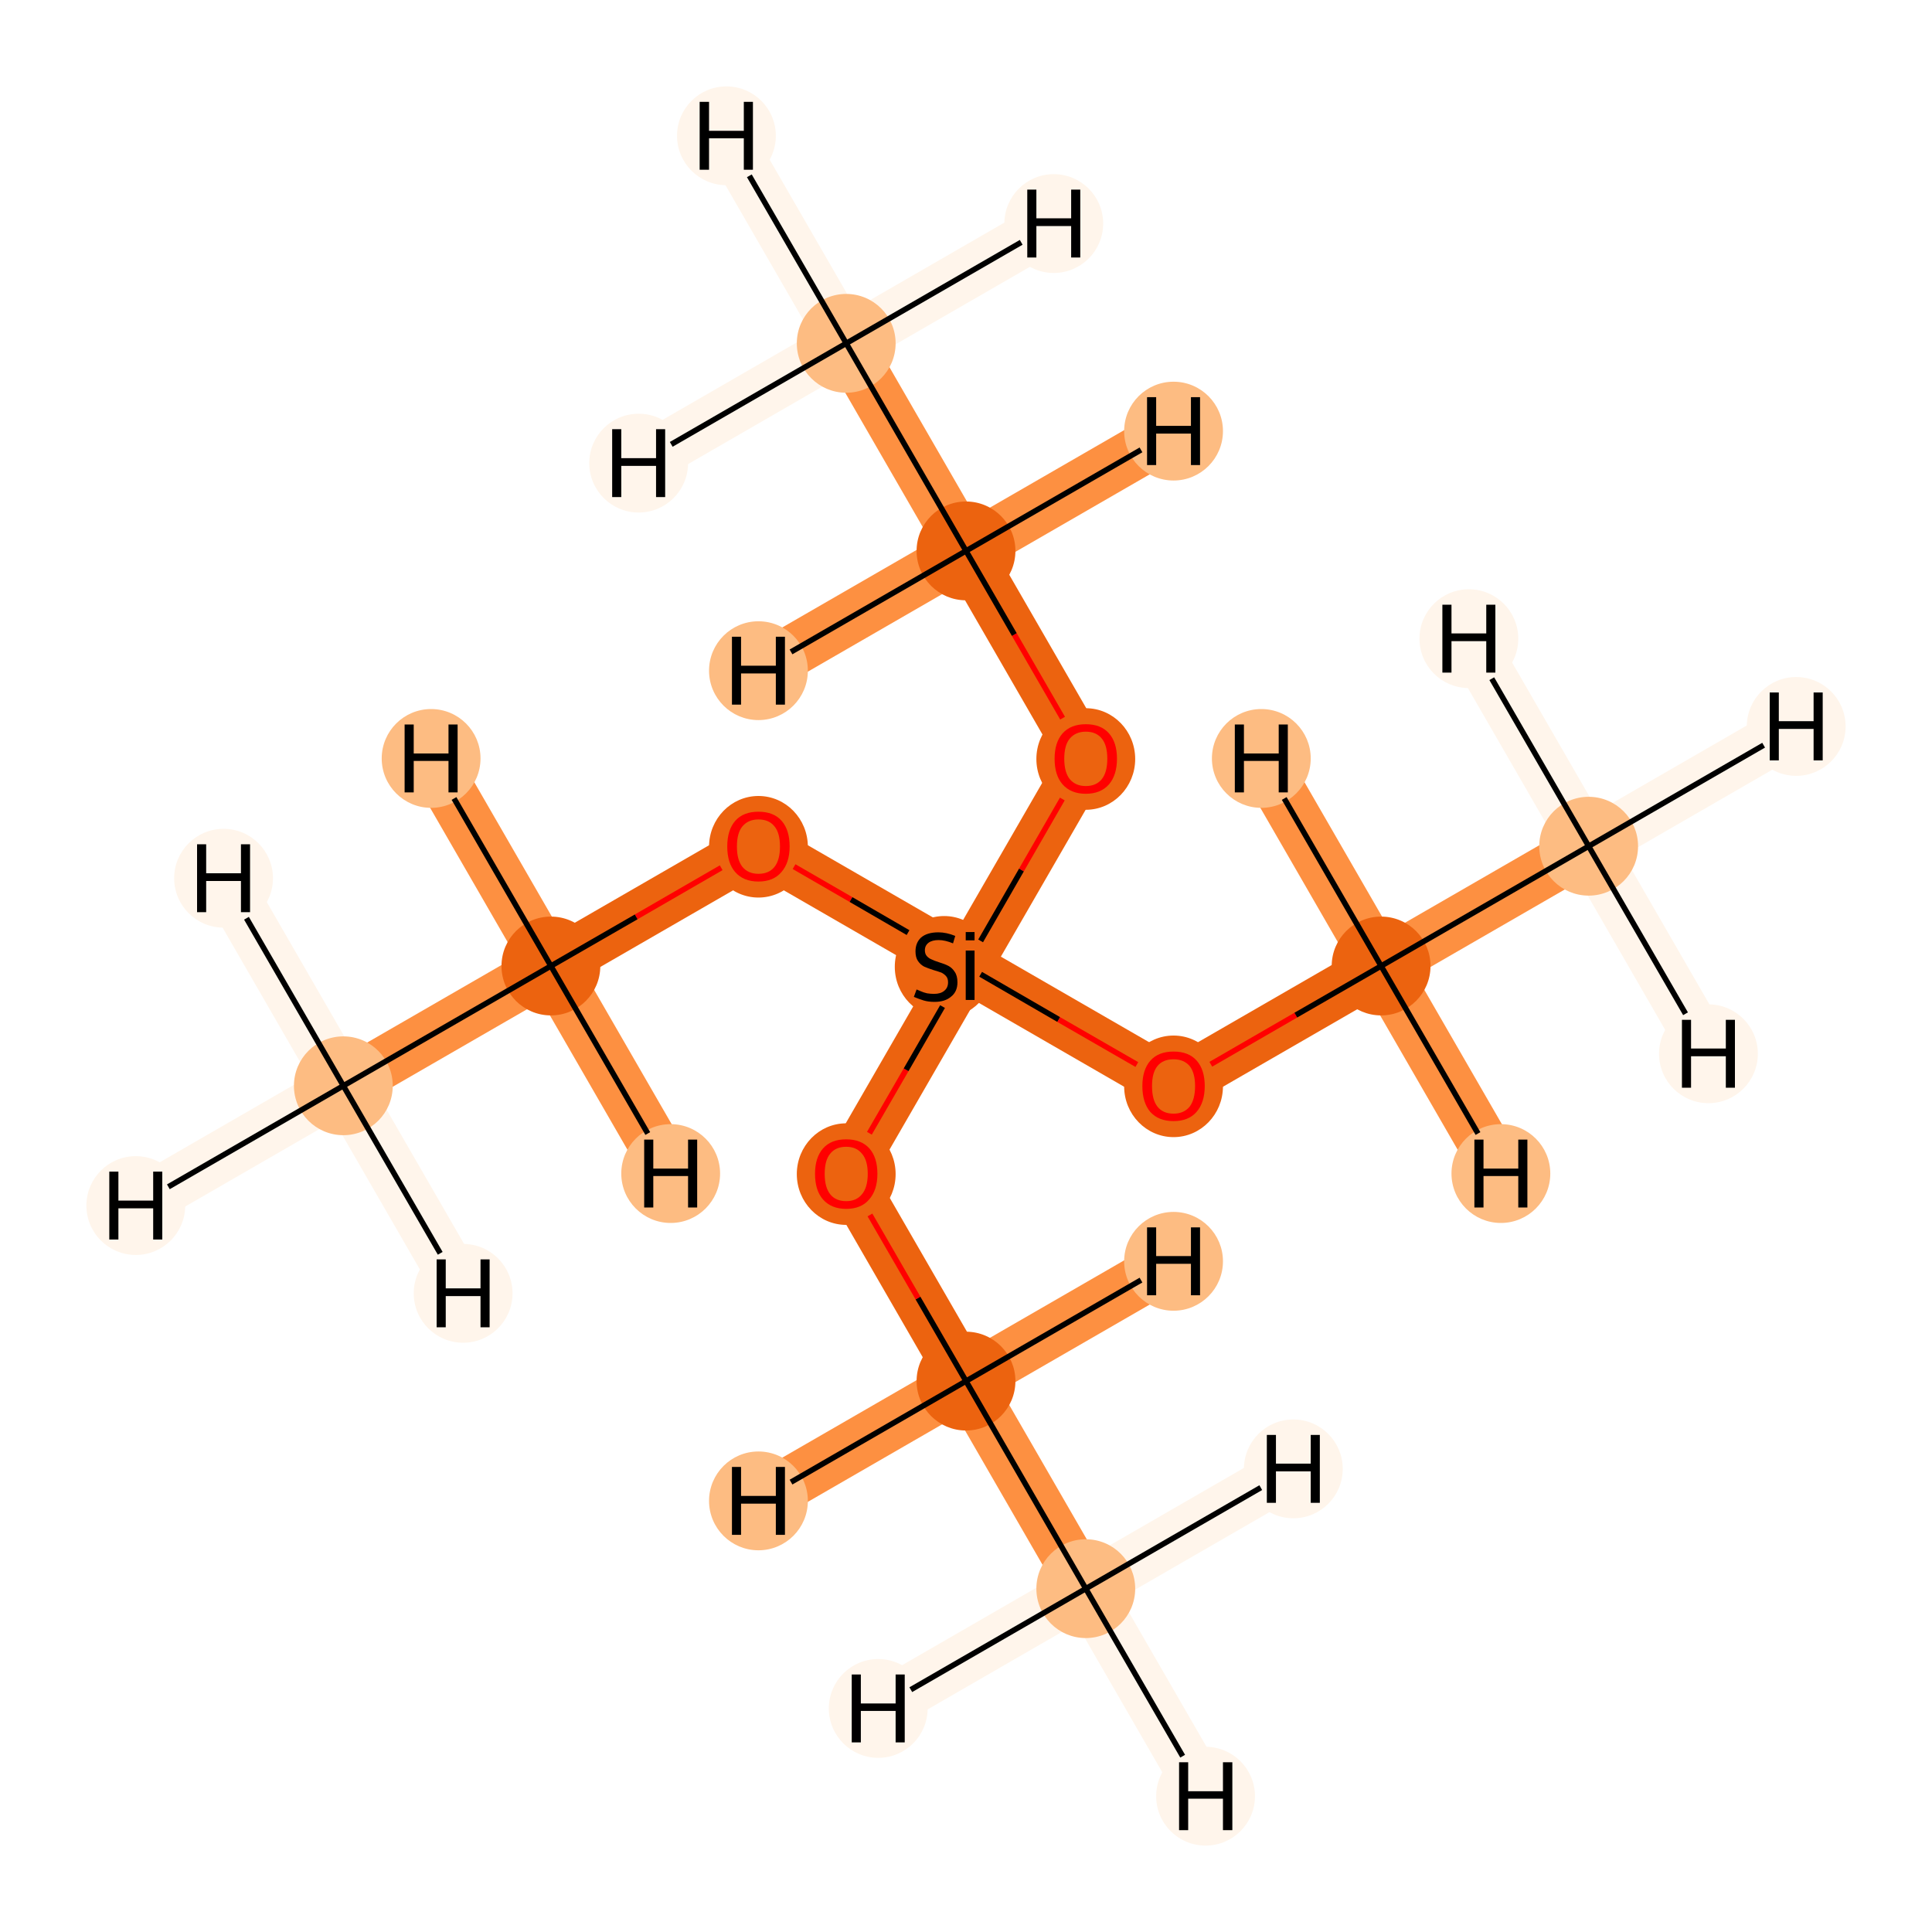 <?xml version='1.0' encoding='iso-8859-1'?>
<svg version='1.1' baseProfile='full'
              xmlns='http://www.w3.org/2000/svg'
                      xmlns:rdkit='http://www.rdkit.org/xml'
                      xmlns:xlink='http://www.w3.org/1999/xlink'
                  xml:space='preserve'
width='700px' height='700px' viewBox='0 0 700 700'>
<!-- END OF HEADER -->
<rect style='opacity:1.0;fill:#FFFFFF;stroke:none' width='700.0' height='700.0' x='0.0' y='0.0'> </rect>
<path d='M 393.4,575.6 L 350.0,500.4' style='fill:none;fill-rule:evenodd;stroke:#FD9041;stroke-width:18.5px;stroke-linecap:butt;stroke-linejoin:miter;stroke-opacity:1' />
<path d='M 393.4,575.6 L 436.8,650.8' style='fill:none;fill-rule:evenodd;stroke:#FFF5EB;stroke-width:18.5px;stroke-linecap:butt;stroke-linejoin:miter;stroke-opacity:1' />
<path d='M 393.4,575.6 L 468.6,532.2' style='fill:none;fill-rule:evenodd;stroke:#FFF5EB;stroke-width:18.5px;stroke-linecap:butt;stroke-linejoin:miter;stroke-opacity:1' />
<path d='M 393.4,575.6 L 318.2,619.0' style='fill:none;fill-rule:evenodd;stroke:#FFF5EB;stroke-width:18.5px;stroke-linecap:butt;stroke-linejoin:miter;stroke-opacity:1' />
<path d='M 350.0,500.4 L 306.6,425.2' style='fill:none;fill-rule:evenodd;stroke:#EC630F;stroke-width:18.5px;stroke-linecap:butt;stroke-linejoin:miter;stroke-opacity:1' />
<path d='M 350.0,500.4 L 274.8,543.8' style='fill:none;fill-rule:evenodd;stroke:#FD9041;stroke-width:18.5px;stroke-linecap:butt;stroke-linejoin:miter;stroke-opacity:1' />
<path d='M 350.0,500.4 L 425.2,457.0' style='fill:none;fill-rule:evenodd;stroke:#FD9041;stroke-width:18.5px;stroke-linecap:butt;stroke-linejoin:miter;stroke-opacity:1' />
<path d='M 306.6,425.2 L 350.0,350.0' style='fill:none;fill-rule:evenodd;stroke:#EC630F;stroke-width:18.5px;stroke-linecap:butt;stroke-linejoin:miter;stroke-opacity:1' />
<path d='M 350.0,350.0 L 393.4,274.8' style='fill:none;fill-rule:evenodd;stroke:#EC630F;stroke-width:18.5px;stroke-linecap:butt;stroke-linejoin:miter;stroke-opacity:1' />
<path d='M 350.0,350.0 L 425.2,393.4' style='fill:none;fill-rule:evenodd;stroke:#EC630F;stroke-width:18.5px;stroke-linecap:butt;stroke-linejoin:miter;stroke-opacity:1' />
<path d='M 350.0,350.0 L 274.8,306.6' style='fill:none;fill-rule:evenodd;stroke:#EC630F;stroke-width:18.5px;stroke-linecap:butt;stroke-linejoin:miter;stroke-opacity:1' />
<path d='M 393.4,274.8 L 350.0,199.6' style='fill:none;fill-rule:evenodd;stroke:#EC630F;stroke-width:18.5px;stroke-linecap:butt;stroke-linejoin:miter;stroke-opacity:1' />
<path d='M 350.0,199.6 L 306.6,124.4' style='fill:none;fill-rule:evenodd;stroke:#FD9041;stroke-width:18.5px;stroke-linecap:butt;stroke-linejoin:miter;stroke-opacity:1' />
<path d='M 350.0,199.6 L 274.8,243.0' style='fill:none;fill-rule:evenodd;stroke:#FD9041;stroke-width:18.5px;stroke-linecap:butt;stroke-linejoin:miter;stroke-opacity:1' />
<path d='M 350.0,199.6 L 425.2,156.2' style='fill:none;fill-rule:evenodd;stroke:#FD9041;stroke-width:18.5px;stroke-linecap:butt;stroke-linejoin:miter;stroke-opacity:1' />
<path d='M 306.6,124.4 L 263.2,49.2' style='fill:none;fill-rule:evenodd;stroke:#FFF5EB;stroke-width:18.5px;stroke-linecap:butt;stroke-linejoin:miter;stroke-opacity:1' />
<path d='M 306.6,124.4 L 381.8,81.0' style='fill:none;fill-rule:evenodd;stroke:#FFF5EB;stroke-width:18.5px;stroke-linecap:butt;stroke-linejoin:miter;stroke-opacity:1' />
<path d='M 306.6,124.4 L 231.4,167.8' style='fill:none;fill-rule:evenodd;stroke:#FFF5EB;stroke-width:18.5px;stroke-linecap:butt;stroke-linejoin:miter;stroke-opacity:1' />
<path d='M 425.2,393.4 L 500.4,350.0' style='fill:none;fill-rule:evenodd;stroke:#EC630F;stroke-width:18.5px;stroke-linecap:butt;stroke-linejoin:miter;stroke-opacity:1' />
<path d='M 500.4,350.0 L 575.6,306.6' style='fill:none;fill-rule:evenodd;stroke:#FD9041;stroke-width:18.5px;stroke-linecap:butt;stroke-linejoin:miter;stroke-opacity:1' />
<path d='M 500.4,350.0 L 457.0,274.8' style='fill:none;fill-rule:evenodd;stroke:#FD9041;stroke-width:18.5px;stroke-linecap:butt;stroke-linejoin:miter;stroke-opacity:1' />
<path d='M 500.4,350.0 L 543.8,425.2' style='fill:none;fill-rule:evenodd;stroke:#FD9041;stroke-width:18.5px;stroke-linecap:butt;stroke-linejoin:miter;stroke-opacity:1' />
<path d='M 575.6,306.6 L 650.8,263.2' style='fill:none;fill-rule:evenodd;stroke:#FFF5EB;stroke-width:18.5px;stroke-linecap:butt;stroke-linejoin:miter;stroke-opacity:1' />
<path d='M 575.6,306.6 L 532.2,231.4' style='fill:none;fill-rule:evenodd;stroke:#FFF5EB;stroke-width:18.5px;stroke-linecap:butt;stroke-linejoin:miter;stroke-opacity:1' />
<path d='M 575.6,306.6 L 619.0,381.8' style='fill:none;fill-rule:evenodd;stroke:#FFF5EB;stroke-width:18.5px;stroke-linecap:butt;stroke-linejoin:miter;stroke-opacity:1' />
<path d='M 274.8,306.6 L 199.6,350.0' style='fill:none;fill-rule:evenodd;stroke:#EC630F;stroke-width:18.5px;stroke-linecap:butt;stroke-linejoin:miter;stroke-opacity:1' />
<path d='M 199.6,350.0 L 124.4,393.4' style='fill:none;fill-rule:evenodd;stroke:#FD9041;stroke-width:18.5px;stroke-linecap:butt;stroke-linejoin:miter;stroke-opacity:1' />
<path d='M 199.6,350.0 L 243.0,425.2' style='fill:none;fill-rule:evenodd;stroke:#FD9041;stroke-width:18.5px;stroke-linecap:butt;stroke-linejoin:miter;stroke-opacity:1' />
<path d='M 199.6,350.0 L 156.2,274.8' style='fill:none;fill-rule:evenodd;stroke:#FD9041;stroke-width:18.5px;stroke-linecap:butt;stroke-linejoin:miter;stroke-opacity:1' />
<path d='M 124.4,393.4 L 49.2,436.8' style='fill:none;fill-rule:evenodd;stroke:#FFF5EB;stroke-width:18.5px;stroke-linecap:butt;stroke-linejoin:miter;stroke-opacity:1' />
<path d='M 124.4,393.4 L 81.0,318.2' style='fill:none;fill-rule:evenodd;stroke:#FFF5EB;stroke-width:18.5px;stroke-linecap:butt;stroke-linejoin:miter;stroke-opacity:1' />
<path d='M 124.4,393.4 L 167.8,468.6' style='fill:none;fill-rule:evenodd;stroke:#FFF5EB;stroke-width:18.5px;stroke-linecap:butt;stroke-linejoin:miter;stroke-opacity:1' />
<ellipse cx='393.4' cy='575.6' rx='17.4' ry='17.4'  style='fill:#FDBC82;fill-rule:evenodd;stroke:#FDBC82;stroke-width:1.0px;stroke-linecap:butt;stroke-linejoin:miter;stroke-opacity:1' />
<ellipse cx='350.0' cy='500.4' rx='17.4' ry='17.4'  style='fill:#EC630F;fill-rule:evenodd;stroke:#EC630F;stroke-width:1.0px;stroke-linecap:butt;stroke-linejoin:miter;stroke-opacity:1' />
<ellipse cx='306.6' cy='425.4' rx='17.4' ry='17.9'  style='fill:#EC630F;fill-rule:evenodd;stroke:#EC630F;stroke-width:1.0px;stroke-linecap:butt;stroke-linejoin:miter;stroke-opacity:1' />
<ellipse cx='342.1' cy='350.3' rx='17.4' ry='17.9'  style='fill:#EC630F;fill-rule:evenodd;stroke:#EC630F;stroke-width:1.0px;stroke-linecap:butt;stroke-linejoin:miter;stroke-opacity:1' />
<ellipse cx='393.4' cy='275.0' rx='17.4' ry='17.9'  style='fill:#EC630F;fill-rule:evenodd;stroke:#EC630F;stroke-width:1.0px;stroke-linecap:butt;stroke-linejoin:miter;stroke-opacity:1' />
<ellipse cx='350.0' cy='199.6' rx='17.4' ry='17.4'  style='fill:#EC630F;fill-rule:evenodd;stroke:#EC630F;stroke-width:1.0px;stroke-linecap:butt;stroke-linejoin:miter;stroke-opacity:1' />
<ellipse cx='306.6' cy='124.4' rx='17.4' ry='17.4'  style='fill:#FDBC82;fill-rule:evenodd;stroke:#FDBC82;stroke-width:1.0px;stroke-linecap:butt;stroke-linejoin:miter;stroke-opacity:1' />
<ellipse cx='425.2' cy='393.6' rx='17.4' ry='17.9'  style='fill:#EC630F;fill-rule:evenodd;stroke:#EC630F;stroke-width:1.0px;stroke-linecap:butt;stroke-linejoin:miter;stroke-opacity:1' />
<ellipse cx='500.4' cy='350.0' rx='17.4' ry='17.4'  style='fill:#EC630F;fill-rule:evenodd;stroke:#EC630F;stroke-width:1.0px;stroke-linecap:butt;stroke-linejoin:miter;stroke-opacity:1' />
<ellipse cx='575.6' cy='306.6' rx='17.4' ry='17.4'  style='fill:#FDBC82;fill-rule:evenodd;stroke:#FDBC82;stroke-width:1.0px;stroke-linecap:butt;stroke-linejoin:miter;stroke-opacity:1' />
<ellipse cx='274.8' cy='306.8' rx='17.4' ry='17.9'  style='fill:#EC630F;fill-rule:evenodd;stroke:#EC630F;stroke-width:1.0px;stroke-linecap:butt;stroke-linejoin:miter;stroke-opacity:1' />
<ellipse cx='199.6' cy='350.0' rx='17.4' ry='17.4'  style='fill:#EC630F;fill-rule:evenodd;stroke:#EC630F;stroke-width:1.0px;stroke-linecap:butt;stroke-linejoin:miter;stroke-opacity:1' />
<ellipse cx='124.4' cy='393.4' rx='17.4' ry='17.4'  style='fill:#FDBC82;fill-rule:evenodd;stroke:#FDBC82;stroke-width:1.0px;stroke-linecap:butt;stroke-linejoin:miter;stroke-opacity:1' />
<ellipse cx='436.8' cy='650.8' rx='17.4' ry='17.4'  style='fill:#FFF5EB;fill-rule:evenodd;stroke:#FFF5EB;stroke-width:1.0px;stroke-linecap:butt;stroke-linejoin:miter;stroke-opacity:1' />
<ellipse cx='468.6' cy='532.2' rx='17.4' ry='17.4'  style='fill:#FFF5EB;fill-rule:evenodd;stroke:#FFF5EB;stroke-width:1.0px;stroke-linecap:butt;stroke-linejoin:miter;stroke-opacity:1' />
<ellipse cx='318.2' cy='619.0' rx='17.4' ry='17.4'  style='fill:#FFF5EB;fill-rule:evenodd;stroke:#FFF5EB;stroke-width:1.0px;stroke-linecap:butt;stroke-linejoin:miter;stroke-opacity:1' />
<ellipse cx='274.8' cy='543.8' rx='17.4' ry='17.4'  style='fill:#FDBC82;fill-rule:evenodd;stroke:#FDBC82;stroke-width:1.0px;stroke-linecap:butt;stroke-linejoin:miter;stroke-opacity:1' />
<ellipse cx='425.2' cy='457.0' rx='17.4' ry='17.4'  style='fill:#FDBC82;fill-rule:evenodd;stroke:#FDBC82;stroke-width:1.0px;stroke-linecap:butt;stroke-linejoin:miter;stroke-opacity:1' />
<ellipse cx='274.8' cy='243.0' rx='17.4' ry='17.4'  style='fill:#FDBC82;fill-rule:evenodd;stroke:#FDBC82;stroke-width:1.0px;stroke-linecap:butt;stroke-linejoin:miter;stroke-opacity:1' />
<ellipse cx='425.2' cy='156.2' rx='17.4' ry='17.4'  style='fill:#FDBC82;fill-rule:evenodd;stroke:#FDBC82;stroke-width:1.0px;stroke-linecap:butt;stroke-linejoin:miter;stroke-opacity:1' />
<ellipse cx='263.2' cy='49.2' rx='17.4' ry='17.4'  style='fill:#FFF5EB;fill-rule:evenodd;stroke:#FFF5EB;stroke-width:1.0px;stroke-linecap:butt;stroke-linejoin:miter;stroke-opacity:1' />
<ellipse cx='381.8' cy='81.0' rx='17.4' ry='17.4'  style='fill:#FFF5EB;fill-rule:evenodd;stroke:#FFF5EB;stroke-width:1.0px;stroke-linecap:butt;stroke-linejoin:miter;stroke-opacity:1' />
<ellipse cx='231.4' cy='167.8' rx='17.4' ry='17.4'  style='fill:#FFF5EB;fill-rule:evenodd;stroke:#FFF5EB;stroke-width:1.0px;stroke-linecap:butt;stroke-linejoin:miter;stroke-opacity:1' />
<ellipse cx='457.0' cy='274.8' rx='17.4' ry='17.4'  style='fill:#FDBC82;fill-rule:evenodd;stroke:#FDBC82;stroke-width:1.0px;stroke-linecap:butt;stroke-linejoin:miter;stroke-opacity:1' />
<ellipse cx='543.8' cy='425.2' rx='17.4' ry='17.4'  style='fill:#FDBC82;fill-rule:evenodd;stroke:#FDBC82;stroke-width:1.0px;stroke-linecap:butt;stroke-linejoin:miter;stroke-opacity:1' />
<ellipse cx='650.8' cy='263.2' rx='17.4' ry='17.4'  style='fill:#FFF5EB;fill-rule:evenodd;stroke:#FFF5EB;stroke-width:1.0px;stroke-linecap:butt;stroke-linejoin:miter;stroke-opacity:1' />
<ellipse cx='532.2' cy='231.4' rx='17.4' ry='17.4'  style='fill:#FFF5EB;fill-rule:evenodd;stroke:#FFF5EB;stroke-width:1.0px;stroke-linecap:butt;stroke-linejoin:miter;stroke-opacity:1' />
<ellipse cx='619.0' cy='381.8' rx='17.4' ry='17.4'  style='fill:#FFF5EB;fill-rule:evenodd;stroke:#FFF5EB;stroke-width:1.0px;stroke-linecap:butt;stroke-linejoin:miter;stroke-opacity:1' />
<ellipse cx='243.0' cy='425.2' rx='17.4' ry='17.4'  style='fill:#FDBC82;fill-rule:evenodd;stroke:#FDBC82;stroke-width:1.0px;stroke-linecap:butt;stroke-linejoin:miter;stroke-opacity:1' />
<ellipse cx='156.2' cy='274.8' rx='17.4' ry='17.4'  style='fill:#FDBC82;fill-rule:evenodd;stroke:#FDBC82;stroke-width:1.0px;stroke-linecap:butt;stroke-linejoin:miter;stroke-opacity:1' />
<ellipse cx='49.2' cy='436.8' rx='17.4' ry='17.4'  style='fill:#FFF5EB;fill-rule:evenodd;stroke:#FFF5EB;stroke-width:1.0px;stroke-linecap:butt;stroke-linejoin:miter;stroke-opacity:1' />
<ellipse cx='81.0' cy='318.2' rx='17.4' ry='17.4'  style='fill:#FFF5EB;fill-rule:evenodd;stroke:#FFF5EB;stroke-width:1.0px;stroke-linecap:butt;stroke-linejoin:miter;stroke-opacity:1' />
<ellipse cx='167.8' cy='468.6' rx='17.4' ry='17.4'  style='fill:#FFF5EB;fill-rule:evenodd;stroke:#FFF5EB;stroke-width:1.0px;stroke-linecap:butt;stroke-linejoin:miter;stroke-opacity:1' />
<path class='bond-0 atom-0 atom-1' d='M 393.4,575.6 L 350.0,500.4' style='fill:none;fill-rule:evenodd;stroke:#000000;stroke-width:2.0px;stroke-linecap:butt;stroke-linejoin:miter;stroke-opacity:1' />
<path class='bond-12 atom-0 atom-13' d='M 393.4,575.6 L 428.5,636.3' style='fill:none;fill-rule:evenodd;stroke:#000000;stroke-width:2.0px;stroke-linecap:butt;stroke-linejoin:miter;stroke-opacity:1' />
<path class='bond-13 atom-0 atom-14' d='M 393.4,575.6 L 456.8,539.0' style='fill:none;fill-rule:evenodd;stroke:#000000;stroke-width:2.0px;stroke-linecap:butt;stroke-linejoin:miter;stroke-opacity:1' />
<path class='bond-14 atom-0 atom-15' d='M 393.4,575.6 L 330.0,612.2' style='fill:none;fill-rule:evenodd;stroke:#000000;stroke-width:2.0px;stroke-linecap:butt;stroke-linejoin:miter;stroke-opacity:1' />
<path class='bond-1 atom-1 atom-2' d='M 350.0,500.4 L 332.6,470.3' style='fill:none;fill-rule:evenodd;stroke:#000000;stroke-width:2.0px;stroke-linecap:butt;stroke-linejoin:miter;stroke-opacity:1' />
<path class='bond-1 atom-1 atom-2' d='M 332.6,470.3 L 315.2,440.2' style='fill:none;fill-rule:evenodd;stroke:#FF0000;stroke-width:2.0px;stroke-linecap:butt;stroke-linejoin:miter;stroke-opacity:1' />
<path class='bond-15 atom-1 atom-16' d='M 350.0,500.4 L 286.6,537.0' style='fill:none;fill-rule:evenodd;stroke:#000000;stroke-width:2.0px;stroke-linecap:butt;stroke-linejoin:miter;stroke-opacity:1' />
<path class='bond-16 atom-1 atom-17' d='M 350.0,500.4 L 413.4,463.8' style='fill:none;fill-rule:evenodd;stroke:#000000;stroke-width:2.0px;stroke-linecap:butt;stroke-linejoin:miter;stroke-opacity:1' />
<path class='bond-2 atom-2 atom-3' d='M 315.0,410.6 L 328.3,387.6' style='fill:none;fill-rule:evenodd;stroke:#FF0000;stroke-width:2.0px;stroke-linecap:butt;stroke-linejoin:miter;stroke-opacity:1' />
<path class='bond-2 atom-2 atom-3' d='M 328.3,387.6 L 341.5,364.7' style='fill:none;fill-rule:evenodd;stroke:#000000;stroke-width:2.0px;stroke-linecap:butt;stroke-linejoin:miter;stroke-opacity:1' />
<path class='bond-3 atom-3 atom-4' d='M 355.3,340.9 L 370.1,315.2' style='fill:none;fill-rule:evenodd;stroke:#000000;stroke-width:2.0px;stroke-linecap:butt;stroke-linejoin:miter;stroke-opacity:1' />
<path class='bond-3 atom-3 atom-4' d='M 370.1,315.2 L 384.9,289.5' style='fill:none;fill-rule:evenodd;stroke:#FF0000;stroke-width:2.0px;stroke-linecap:butt;stroke-linejoin:miter;stroke-opacity:1' />
<path class='bond-6 atom-3 atom-7' d='M 355.3,353.0 L 383.6,369.4' style='fill:none;fill-rule:evenodd;stroke:#000000;stroke-width:2.0px;stroke-linecap:butt;stroke-linejoin:miter;stroke-opacity:1' />
<path class='bond-6 atom-3 atom-7' d='M 383.6,369.4 L 411.9,385.7' style='fill:none;fill-rule:evenodd;stroke:#FF0000;stroke-width:2.0px;stroke-linecap:butt;stroke-linejoin:miter;stroke-opacity:1' />
<path class='bond-9 atom-3 atom-10' d='M 329.0,337.9 L 308.3,325.9' style='fill:none;fill-rule:evenodd;stroke:#000000;stroke-width:2.0px;stroke-linecap:butt;stroke-linejoin:miter;stroke-opacity:1' />
<path class='bond-9 atom-3 atom-10' d='M 308.3,325.9 L 287.7,314.0' style='fill:none;fill-rule:evenodd;stroke:#FF0000;stroke-width:2.0px;stroke-linecap:butt;stroke-linejoin:miter;stroke-opacity:1' />
<path class='bond-4 atom-4 atom-5' d='M 385.0,260.2 L 367.5,229.9' style='fill:none;fill-rule:evenodd;stroke:#FF0000;stroke-width:2.0px;stroke-linecap:butt;stroke-linejoin:miter;stroke-opacity:1' />
<path class='bond-4 atom-4 atom-5' d='M 367.5,229.9 L 350.0,199.6' style='fill:none;fill-rule:evenodd;stroke:#000000;stroke-width:2.0px;stroke-linecap:butt;stroke-linejoin:miter;stroke-opacity:1' />
<path class='bond-5 atom-5 atom-6' d='M 350.0,199.6 L 306.6,124.4' style='fill:none;fill-rule:evenodd;stroke:#000000;stroke-width:2.0px;stroke-linecap:butt;stroke-linejoin:miter;stroke-opacity:1' />
<path class='bond-17 atom-5 atom-18' d='M 350.0,199.6 L 286.6,236.2' style='fill:none;fill-rule:evenodd;stroke:#000000;stroke-width:2.0px;stroke-linecap:butt;stroke-linejoin:miter;stroke-opacity:1' />
<path class='bond-18 atom-5 atom-19' d='M 350.0,199.6 L 413.4,163.0' style='fill:none;fill-rule:evenodd;stroke:#000000;stroke-width:2.0px;stroke-linecap:butt;stroke-linejoin:miter;stroke-opacity:1' />
<path class='bond-19 atom-6 atom-20' d='M 306.6,124.4 L 271.5,63.7' style='fill:none;fill-rule:evenodd;stroke:#000000;stroke-width:2.0px;stroke-linecap:butt;stroke-linejoin:miter;stroke-opacity:1' />
<path class='bond-20 atom-6 atom-21' d='M 306.6,124.4 L 370.0,87.8' style='fill:none;fill-rule:evenodd;stroke:#000000;stroke-width:2.0px;stroke-linecap:butt;stroke-linejoin:miter;stroke-opacity:1' />
<path class='bond-21 atom-6 atom-22' d='M 306.6,124.4 L 243.2,161.0' style='fill:none;fill-rule:evenodd;stroke:#000000;stroke-width:2.0px;stroke-linecap:butt;stroke-linejoin:miter;stroke-opacity:1' />
<path class='bond-7 atom-7 atom-8' d='M 438.7,385.6 L 469.5,367.8' style='fill:none;fill-rule:evenodd;stroke:#FF0000;stroke-width:2.0px;stroke-linecap:butt;stroke-linejoin:miter;stroke-opacity:1' />
<path class='bond-7 atom-7 atom-8' d='M 469.5,367.8 L 500.4,350.0' style='fill:none;fill-rule:evenodd;stroke:#000000;stroke-width:2.0px;stroke-linecap:butt;stroke-linejoin:miter;stroke-opacity:1' />
<path class='bond-8 atom-8 atom-9' d='M 500.4,350.0 L 575.6,306.6' style='fill:none;fill-rule:evenodd;stroke:#000000;stroke-width:2.0px;stroke-linecap:butt;stroke-linejoin:miter;stroke-opacity:1' />
<path class='bond-22 atom-8 atom-23' d='M 500.4,350.0 L 465.3,289.3' style='fill:none;fill-rule:evenodd;stroke:#000000;stroke-width:2.0px;stroke-linecap:butt;stroke-linejoin:miter;stroke-opacity:1' />
<path class='bond-23 atom-8 atom-24' d='M 500.4,350.0 L 535.5,410.7' style='fill:none;fill-rule:evenodd;stroke:#000000;stroke-width:2.0px;stroke-linecap:butt;stroke-linejoin:miter;stroke-opacity:1' />
<path class='bond-24 atom-9 atom-25' d='M 575.6,306.6 L 639.0,270.0' style='fill:none;fill-rule:evenodd;stroke:#000000;stroke-width:2.0px;stroke-linecap:butt;stroke-linejoin:miter;stroke-opacity:1' />
<path class='bond-25 atom-9 atom-26' d='M 575.6,306.6 L 540.5,245.9' style='fill:none;fill-rule:evenodd;stroke:#000000;stroke-width:2.0px;stroke-linecap:butt;stroke-linejoin:miter;stroke-opacity:1' />
<path class='bond-26 atom-9 atom-27' d='M 575.6,306.6 L 610.7,367.3' style='fill:none;fill-rule:evenodd;stroke:#000000;stroke-width:2.0px;stroke-linecap:butt;stroke-linejoin:miter;stroke-opacity:1' />
<path class='bond-10 atom-10 atom-11' d='M 261.3,314.4 L 230.5,332.2' style='fill:none;fill-rule:evenodd;stroke:#FF0000;stroke-width:2.0px;stroke-linecap:butt;stroke-linejoin:miter;stroke-opacity:1' />
<path class='bond-10 atom-10 atom-11' d='M 230.5,332.2 L 199.6,350.0' style='fill:none;fill-rule:evenodd;stroke:#000000;stroke-width:2.0px;stroke-linecap:butt;stroke-linejoin:miter;stroke-opacity:1' />
<path class='bond-11 atom-11 atom-12' d='M 199.6,350.0 L 124.4,393.4' style='fill:none;fill-rule:evenodd;stroke:#000000;stroke-width:2.0px;stroke-linecap:butt;stroke-linejoin:miter;stroke-opacity:1' />
<path class='bond-27 atom-11 atom-28' d='M 199.6,350.0 L 234.7,410.7' style='fill:none;fill-rule:evenodd;stroke:#000000;stroke-width:2.0px;stroke-linecap:butt;stroke-linejoin:miter;stroke-opacity:1' />
<path class='bond-28 atom-11 atom-29' d='M 199.6,350.0 L 164.5,289.3' style='fill:none;fill-rule:evenodd;stroke:#000000;stroke-width:2.0px;stroke-linecap:butt;stroke-linejoin:miter;stroke-opacity:1' />
<path class='bond-29 atom-12 atom-30' d='M 124.4,393.4 L 61.0,430.0' style='fill:none;fill-rule:evenodd;stroke:#000000;stroke-width:2.0px;stroke-linecap:butt;stroke-linejoin:miter;stroke-opacity:1' />
<path class='bond-30 atom-12 atom-31' d='M 124.4,393.4 L 89.3,332.7' style='fill:none;fill-rule:evenodd;stroke:#000000;stroke-width:2.0px;stroke-linecap:butt;stroke-linejoin:miter;stroke-opacity:1' />
<path class='bond-31 atom-12 atom-32' d='M 124.4,393.4 L 159.5,454.1' style='fill:none;fill-rule:evenodd;stroke:#000000;stroke-width:2.0px;stroke-linecap:butt;stroke-linejoin:miter;stroke-opacity:1' />
<path  class='atom-2' d='M 295.3 425.3
Q 295.3 419.4, 298.2 416.1
Q 301.1 412.8, 306.6 412.8
Q 312.0 412.8, 315.0 416.1
Q 317.9 419.4, 317.9 425.3
Q 317.9 431.2, 314.9 434.6
Q 312.0 438.0, 306.6 438.0
Q 301.2 438.0, 298.2 434.6
Q 295.3 431.3, 295.3 425.3
M 306.6 435.2
Q 310.3 435.2, 312.3 432.7
Q 314.4 430.2, 314.4 425.3
Q 314.4 420.4, 312.3 418.0
Q 310.3 415.5, 306.6 415.5
Q 302.8 415.5, 300.8 418.0
Q 298.8 420.4, 298.8 425.3
Q 298.8 430.2, 300.8 432.7
Q 302.8 435.2, 306.6 435.2
' fill='#FF0000'/>
<path  class='atom-3' d='M 332.1 358.5
Q 332.4 358.6, 333.5 359.1
Q 334.6 359.6, 335.9 359.9
Q 337.2 360.1, 338.4 360.1
Q 340.8 360.1, 342.1 359.0
Q 343.5 357.9, 343.5 355.9
Q 343.5 354.5, 342.8 353.7
Q 342.1 352.9, 341.1 352.4
Q 340.0 352.0, 338.3 351.5
Q 336.1 350.8, 334.8 350.2
Q 333.5 349.5, 332.6 348.2
Q 331.7 346.9, 331.7 344.7
Q 331.7 341.6, 333.7 339.7
Q 335.9 337.8, 340.0 337.8
Q 342.9 337.8, 346.1 339.1
L 345.3 341.8
Q 342.4 340.6, 340.1 340.6
Q 337.7 340.6, 336.4 341.6
Q 335.1 342.6, 335.1 344.3
Q 335.1 345.6, 335.8 346.4
Q 336.5 347.2, 337.5 347.6
Q 338.5 348.1, 340.1 348.6
Q 342.4 349.3, 343.7 350.0
Q 345.0 350.7, 345.9 352.1
Q 346.9 353.5, 346.9 355.9
Q 346.9 359.3, 344.6 361.1
Q 342.4 363.0, 338.6 363.0
Q 336.4 363.0, 334.7 362.5
Q 333.1 362.0, 331.1 361.2
L 332.1 358.5
' fill='#000000'/>
<path  class='atom-3' d='M 349.9 337.7
L 353.1 337.7
L 353.1 340.7
L 349.9 340.7
L 349.9 337.7
M 349.9 344.4
L 353.1 344.4
L 353.1 362.3
L 349.9 362.3
L 349.9 344.4
' fill='#000000'/>
<path  class='atom-4' d='M 382.1 274.9
Q 382.1 269.0, 385.0 265.7
Q 388.0 262.4, 393.4 262.4
Q 398.9 262.4, 401.8 265.7
Q 404.7 269.0, 404.7 274.9
Q 404.7 280.8, 401.8 284.2
Q 398.8 287.6, 393.4 287.6
Q 388.0 287.6, 385.0 284.2
Q 382.1 280.9, 382.1 274.9
M 393.4 284.8
Q 397.2 284.8, 399.2 282.3
Q 401.2 279.8, 401.2 274.9
Q 401.2 270.0, 399.2 267.6
Q 397.2 265.1, 393.4 265.1
Q 389.7 265.1, 387.6 267.6
Q 385.6 270.0, 385.6 274.9
Q 385.6 279.8, 387.6 282.3
Q 389.7 284.8, 393.4 284.8
' fill='#FF0000'/>
<path  class='atom-7' d='M 413.9 393.5
Q 413.9 387.6, 416.8 384.3
Q 419.7 381.0, 425.2 381.0
Q 430.7 381.0, 433.6 384.3
Q 436.5 387.6, 436.5 393.5
Q 436.5 399.5, 433.5 402.9
Q 430.6 406.2, 425.2 406.2
Q 419.8 406.2, 416.8 402.9
Q 413.9 399.5, 413.9 393.5
M 425.2 403.5
Q 428.9 403.5, 431.0 401.0
Q 433.0 398.4, 433.0 393.5
Q 433.0 388.7, 431.0 386.2
Q 428.9 383.8, 425.2 383.8
Q 421.4 383.8, 419.4 386.2
Q 417.4 388.6, 417.4 393.5
Q 417.4 398.5, 419.4 401.0
Q 421.4 403.5, 425.2 403.5
' fill='#FF0000'/>
<path  class='atom-10' d='M 263.5 306.7
Q 263.5 300.7, 266.4 297.4
Q 269.3 294.1, 274.8 294.1
Q 280.3 294.1, 283.2 297.4
Q 286.1 300.7, 286.1 306.7
Q 286.1 312.6, 283.1 316.0
Q 280.2 319.4, 274.8 319.4
Q 269.4 319.4, 266.4 316.0
Q 263.5 312.7, 263.5 306.7
M 274.8 316.6
Q 278.6 316.6, 280.6 314.1
Q 282.6 311.6, 282.6 306.7
Q 282.6 301.8, 280.6 299.4
Q 278.6 296.9, 274.8 296.9
Q 271.1 296.9, 269.0 299.4
Q 267.0 301.8, 267.0 306.7
Q 267.0 311.6, 269.0 314.1
Q 271.1 316.6, 274.8 316.6
' fill='#FF0000'/>
<path  class='atom-13' d='M 427.2 638.5
L 430.5 638.5
L 430.5 649.0
L 443.1 649.0
L 443.1 638.5
L 446.5 638.5
L 446.5 663.1
L 443.1 663.1
L 443.1 651.7
L 430.5 651.7
L 430.5 663.1
L 427.2 663.1
L 427.2 638.5
' fill='#000000'/>
<path  class='atom-14' d='M 459.0 519.9
L 462.3 519.9
L 462.3 530.3
L 474.9 530.3
L 474.9 519.9
L 478.2 519.9
L 478.2 544.5
L 474.9 544.5
L 474.9 533.1
L 462.3 533.1
L 462.3 544.5
L 459.0 544.5
L 459.0 519.9
' fill='#000000'/>
<path  class='atom-15' d='M 308.6 606.7
L 311.9 606.7
L 311.9 617.2
L 324.5 617.2
L 324.5 606.7
L 327.8 606.7
L 327.8 631.3
L 324.5 631.3
L 324.5 619.9
L 311.9 619.9
L 311.9 631.3
L 308.6 631.3
L 308.6 606.7
' fill='#000000'/>
<path  class='atom-16' d='M 265.2 531.5
L 268.5 531.5
L 268.5 542.0
L 281.1 542.0
L 281.1 531.5
L 284.4 531.5
L 284.4 556.1
L 281.1 556.1
L 281.1 544.8
L 268.5 544.8
L 268.5 556.1
L 265.2 556.1
L 265.2 531.5
' fill='#000000'/>
<path  class='atom-17' d='M 415.6 444.7
L 418.9 444.7
L 418.9 455.1
L 431.5 455.1
L 431.5 444.7
L 434.8 444.7
L 434.8 469.3
L 431.5 469.3
L 431.5 457.9
L 418.9 457.9
L 418.9 469.3
L 415.6 469.3
L 415.6 444.7
' fill='#000000'/>
<path  class='atom-18' d='M 265.2 230.7
L 268.5 230.7
L 268.5 241.2
L 281.1 241.2
L 281.1 230.7
L 284.4 230.7
L 284.4 255.3
L 281.1 255.3
L 281.1 244.0
L 268.5 244.0
L 268.5 255.3
L 265.2 255.3
L 265.2 230.7
' fill='#000000'/>
<path  class='atom-19' d='M 415.6 143.9
L 418.9 143.9
L 418.9 154.3
L 431.5 154.3
L 431.5 143.9
L 434.8 143.9
L 434.8 168.5
L 431.5 168.5
L 431.5 157.1
L 418.9 157.1
L 418.9 168.5
L 415.6 168.5
L 415.6 143.9
' fill='#000000'/>
<path  class='atom-20' d='M 253.5 36.9
L 256.9 36.9
L 256.9 47.4
L 269.5 47.4
L 269.5 36.9
L 272.8 36.9
L 272.8 61.5
L 269.5 61.5
L 269.5 50.1
L 256.9 50.1
L 256.9 61.5
L 253.5 61.5
L 253.5 36.9
' fill='#000000'/>
<path  class='atom-21' d='M 372.2 68.7
L 375.5 68.7
L 375.5 79.1
L 388.1 79.1
L 388.1 68.7
L 391.4 68.7
L 391.4 93.3
L 388.1 93.3
L 388.1 81.9
L 375.5 81.9
L 375.5 93.3
L 372.2 93.3
L 372.2 68.7
' fill='#000000'/>
<path  class='atom-22' d='M 221.8 155.5
L 225.1 155.5
L 225.1 166.0
L 237.7 166.0
L 237.7 155.5
L 241.0 155.5
L 241.0 180.1
L 237.7 180.1
L 237.7 168.8
L 225.1 168.8
L 225.1 180.1
L 221.8 180.1
L 221.8 155.5
' fill='#000000'/>
<path  class='atom-23' d='M 447.4 262.5
L 450.7 262.5
L 450.7 273.0
L 463.3 273.0
L 463.3 262.5
L 466.6 262.5
L 466.6 287.1
L 463.3 287.1
L 463.3 275.7
L 450.7 275.7
L 450.7 287.1
L 447.4 287.1
L 447.4 262.5
' fill='#000000'/>
<path  class='atom-24' d='M 534.2 412.9
L 537.5 412.9
L 537.5 423.4
L 550.1 423.4
L 550.1 412.9
L 553.4 412.9
L 553.4 437.5
L 550.1 437.5
L 550.1 426.1
L 537.5 426.1
L 537.5 437.5
L 534.2 437.5
L 534.2 412.9
' fill='#000000'/>
<path  class='atom-25' d='M 641.2 250.9
L 644.5 250.9
L 644.5 261.3
L 657.1 261.3
L 657.1 250.9
L 660.4 250.9
L 660.4 275.5
L 657.1 275.5
L 657.1 264.1
L 644.5 264.1
L 644.5 275.5
L 641.2 275.5
L 641.2 250.9
' fill='#000000'/>
<path  class='atom-26' d='M 522.6 219.1
L 525.9 219.1
L 525.9 229.5
L 538.5 229.5
L 538.5 219.1
L 541.8 219.1
L 541.8 243.7
L 538.5 243.7
L 538.5 232.3
L 525.9 232.3
L 525.9 243.7
L 522.6 243.7
L 522.6 219.1
' fill='#000000'/>
<path  class='atom-27' d='M 609.4 369.5
L 612.7 369.5
L 612.7 379.9
L 625.3 379.9
L 625.3 369.5
L 628.6 369.5
L 628.6 394.1
L 625.3 394.1
L 625.3 382.7
L 612.7 382.7
L 612.7 394.1
L 609.4 394.1
L 609.4 369.5
' fill='#000000'/>
<path  class='atom-28' d='M 233.4 412.9
L 236.7 412.9
L 236.7 423.4
L 249.3 423.4
L 249.3 412.9
L 252.6 412.9
L 252.6 437.5
L 249.3 437.5
L 249.3 426.1
L 236.7 426.1
L 236.7 437.5
L 233.4 437.5
L 233.4 412.9
' fill='#000000'/>
<path  class='atom-29' d='M 146.6 262.5
L 149.9 262.5
L 149.9 273.0
L 162.5 273.0
L 162.5 262.5
L 165.8 262.5
L 165.8 287.1
L 162.5 287.1
L 162.5 275.7
L 149.9 275.7
L 149.9 287.1
L 146.6 287.1
L 146.6 262.5
' fill='#000000'/>
<path  class='atom-30' d='M 39.6 424.5
L 42.9 424.5
L 42.9 435.0
L 55.5 435.0
L 55.5 424.5
L 58.8 424.5
L 58.8 449.1
L 55.5 449.1
L 55.5 437.8
L 42.9 437.8
L 42.9 449.1
L 39.6 449.1
L 39.6 424.5
' fill='#000000'/>
<path  class='atom-31' d='M 71.4 305.9
L 74.7 305.9
L 74.7 316.4
L 87.3 316.4
L 87.3 305.9
L 90.6 305.9
L 90.6 330.5
L 87.3 330.5
L 87.3 319.2
L 74.7 319.2
L 74.7 330.5
L 71.4 330.5
L 71.4 305.9
' fill='#000000'/>
<path  class='atom-32' d='M 158.2 456.3
L 161.5 456.3
L 161.5 466.8
L 174.1 466.8
L 174.1 456.3
L 177.4 456.3
L 177.4 480.9
L 174.1 480.9
L 174.1 469.6
L 161.5 469.6
L 161.5 480.9
L 158.2 480.9
L 158.2 456.3
' fill='#000000'/>
</svg>
